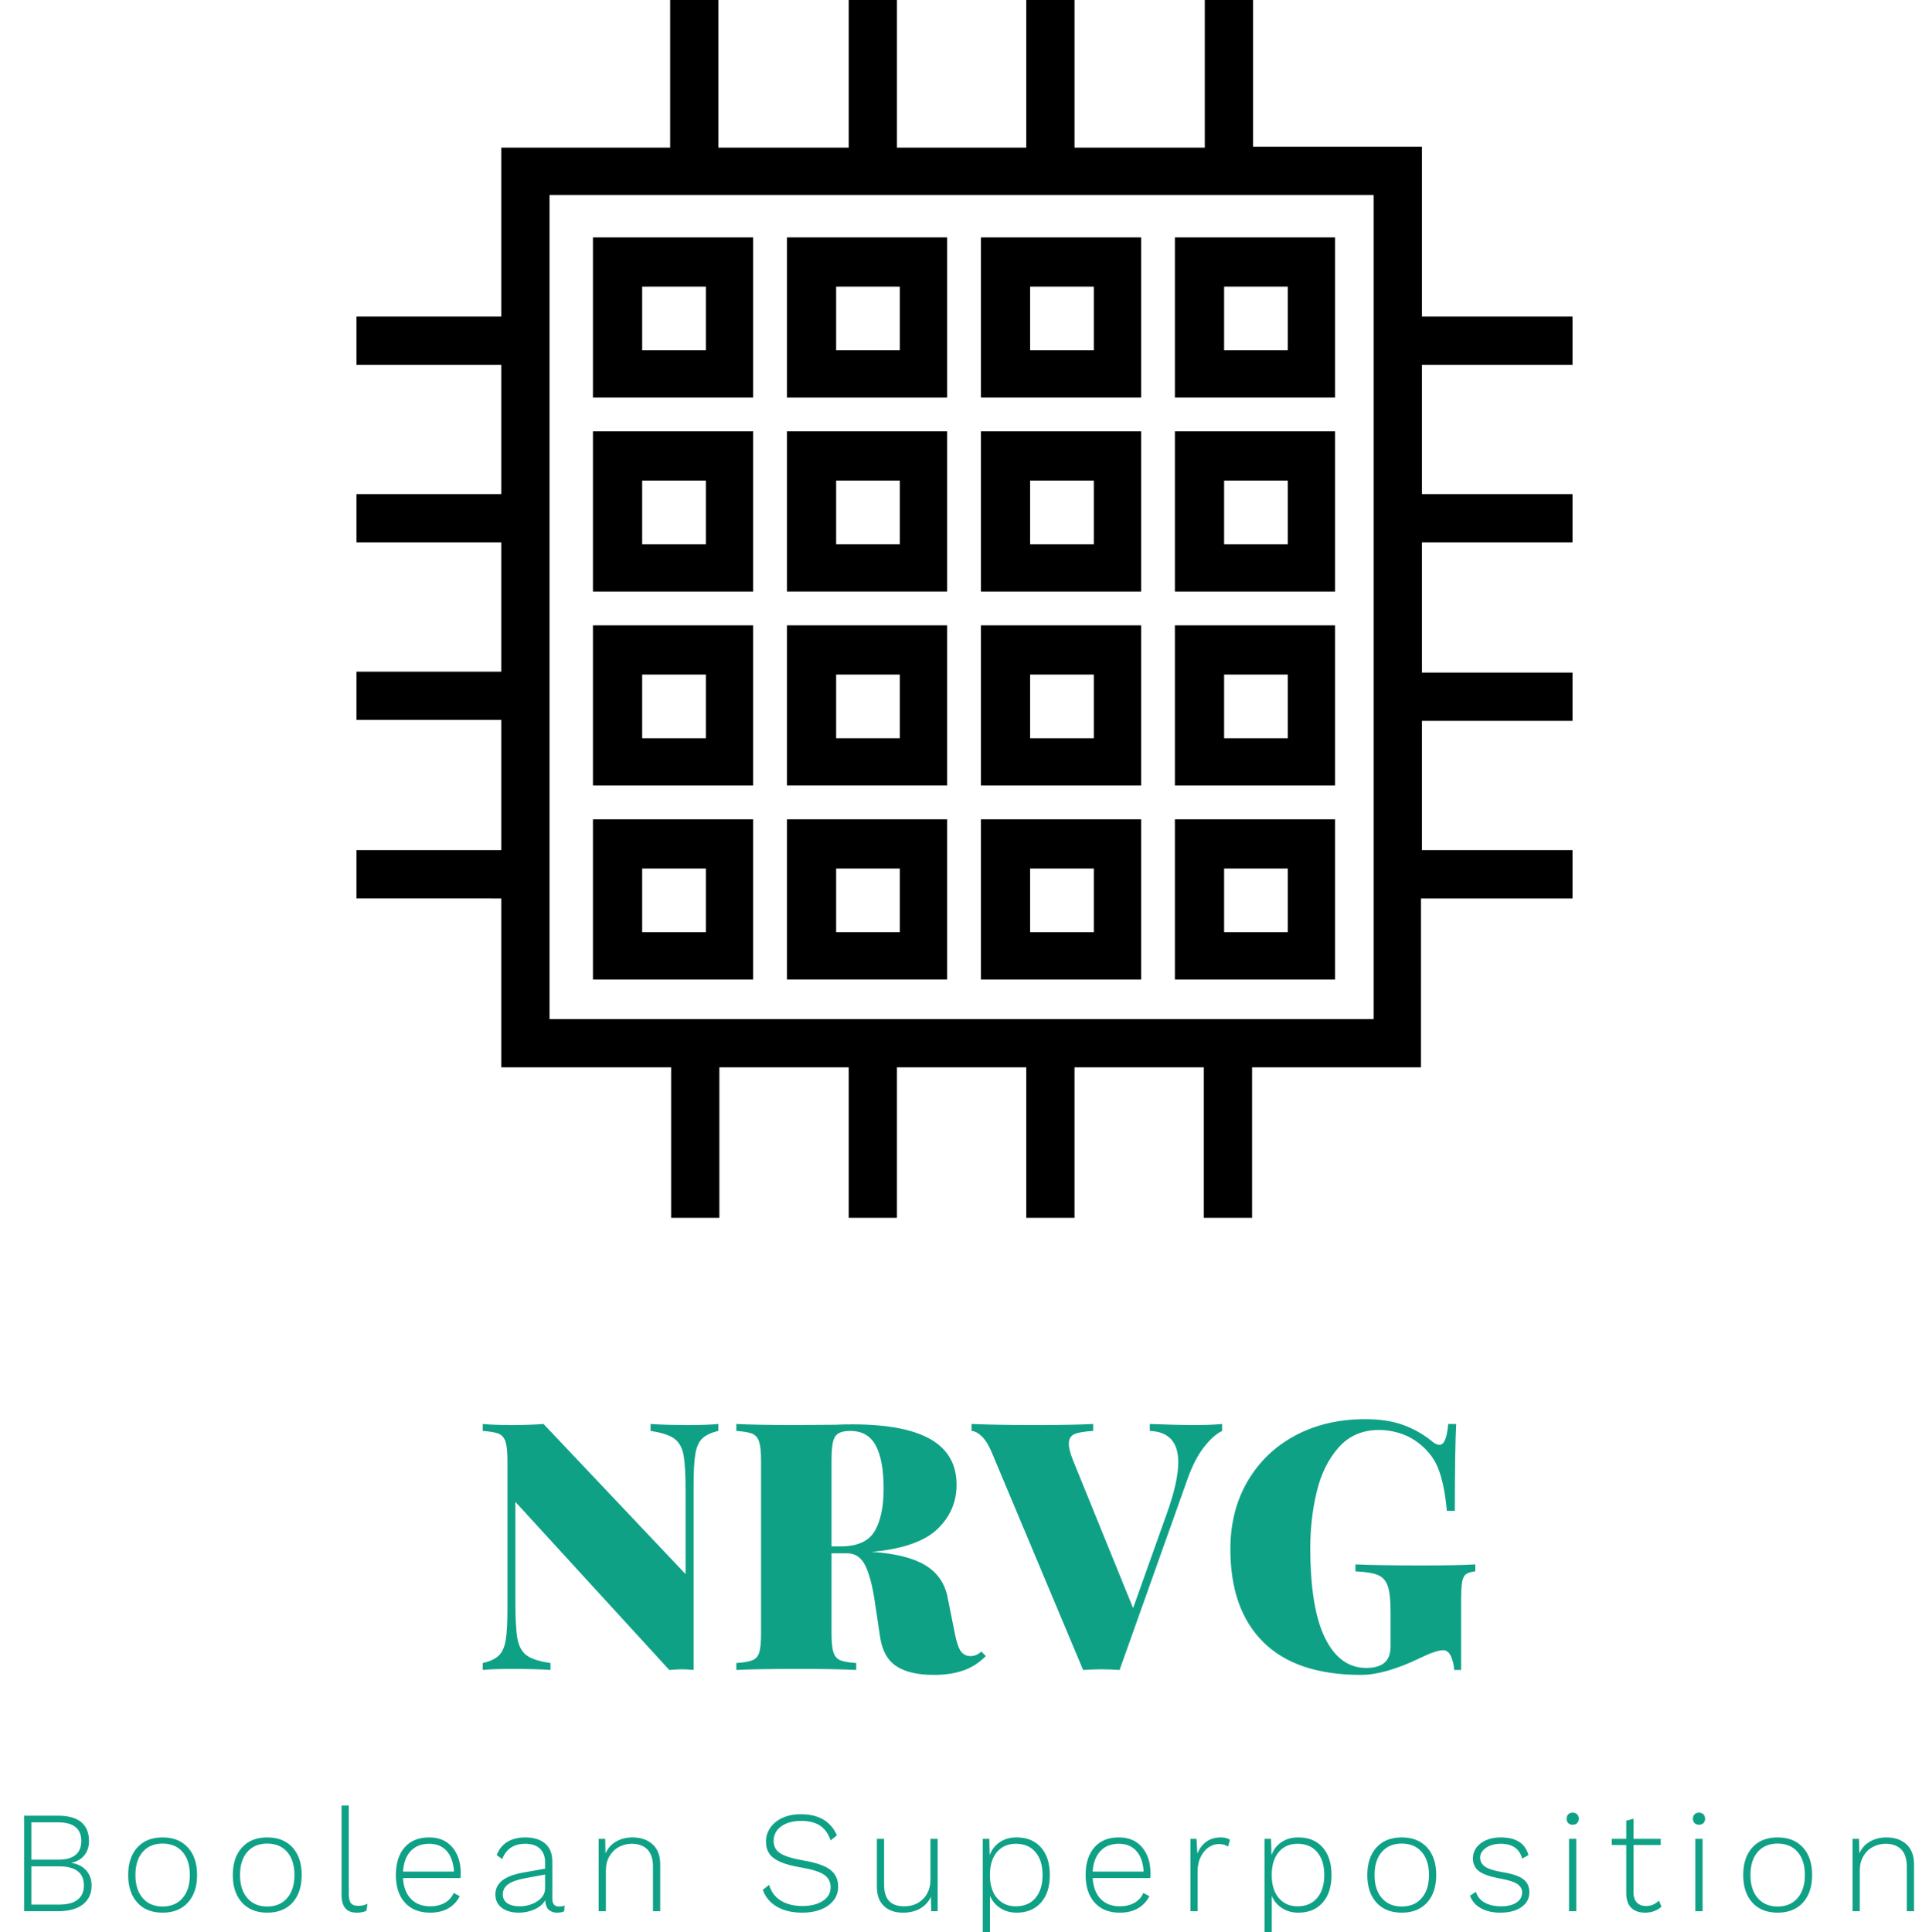 <svg xmlns="http://www.w3.org/2000/svg" xmlns:xlink="http://www.w3.org/1999/xlink" version="1.0" x="0px" y="0px" viewBox="1 0.9 126 200.2" style="enable-background:new 0 0 128 128;" xml:space="preserve" width="126" height="126.2">
    <g>
        <path d="M111.4,16.1H93.9V0.9h-5v15.3H75.4V0.9h-5v15.3H57V0.9h-5v15.3H38.5V0.9h-5v15.3H16v17.5H1v5H16v13.4H1v5H16v13.4H1v5H16   V89H1v5H16v17.5h17.6v15.6h5v-15.6H52v15.6h5v-15.6h13.4v15.6h5v-15.6h13.4v15.6h5v-15.6h17.5V94H127v-5h-15.6V75.6H127v-5h-15.6   V57.1H127v-5h-15.6V38.7H127v-5h-15.6V16.1z M106.4,106.5H21V21.1h85.4V106.5z"></path>
        <path d="M62.3,65.7H45.6v16.6h16.6V65.7z M57.3,77.4h-6.6v-6.6h6.6V77.4z"></path>
        <path d="M82.4,65.7H65.7v16.6h16.6V65.7z M77.4,77.4h-6.6v-6.6h6.6V77.4z"></path>
        <path d="M102.5,65.7H85.8v16.6h16.6V65.7z M97.5,77.4h-6.6v-6.6h6.6V77.4z"></path>
        <path d="M42.2,65.7H25.5v16.6h16.6V65.7z M37.2,77.4h-6.6v-6.6h6.6V77.4z"></path>
        <path d="M62.3,45.6H45.6v16.6h16.6V45.6z M57.3,57.3h-6.6v-6.6h6.6V57.3z"></path>
        <path d="M82.4,45.6H65.7v16.6h16.6V45.6z M77.4,57.3h-6.6v-6.6h6.6V57.3z"></path>
        <path d="M102.5,45.6H85.8v16.6h16.6V45.6z M97.5,57.3h-6.6v-6.6h6.6V57.3z"></path>
        <path d="M42.2,45.6H25.5v16.6h16.6V45.6z M37.2,57.3h-6.6v-6.6h6.6V57.3z"></path>
        <path d="M62.3,85.8H45.6v16.6h16.6V85.8z M57.3,97.5h-6.6v-6.6h6.6V97.5z"></path>
        <path d="M82.4,85.8H65.7v16.6h16.6V85.8z M77.4,97.5h-6.6v-6.6h6.6V97.5z"></path>
        <path d="M102.5,85.8H85.8v16.6h16.6V85.8z M97.5,97.5h-6.6v-6.6h6.6V97.5z"></path>
        <path d="M42.2,85.8H25.5v16.6h16.6V85.8z M37.2,97.5h-6.6v-6.6h6.6V97.5z"></path>
        <path d="M62.3,25.5H45.6v16.6h16.6V25.5z M57.3,37.2h-6.6v-6.6h6.6V37.2z"></path>
        <path d="M82.4,25.5H65.7v16.6h16.6V25.5z M77.4,37.2h-6.6v-6.6h6.6V37.2z"></path>
        <path d="M102.5,25.5H85.8v16.6h16.6V25.5z M97.5,37.2h-6.6v-6.6h6.6V37.2z"></path>
        <path d="M42.2,25.5H25.5v16.6h16.6V25.5z M37.2,37.2h-6.6v-6.6h6.6V37.2z"></path>
    </g>
    <g transform="translate(13, 135)">
        <path stroke="none" fill="#0fa186" fill-opacity="1" 
        d="M25.49 13.46L25.49 14.18L25.49 14.18Q24.37 14.44 23.83 14.96L23.83 14.96L23.83 
        14.96Q23.29 15.48 23.11 16.56L23.11 16.56L23.11 16.56Q22.93 17.64 22.93 19.80L22.93 
        19.80L22.93 38.95L22.93 38.95Q22.21 38.88 21.74 38.88L21.74 38.88L21.74 38.88Q21.35 
        38.88 20.41 38.95L20.41 38.95L4.46 21.53L4.46 31.90L4.46 31.90Q4.46 34.56 4.68 35.73L4.68 
        35.73L4.68 35.73Q4.90 36.90 5.63 37.44L5.63 37.44L5.63 37.44Q6.37 37.98 8.10 38.23L8.10 
        38.23L8.10 38.95L8.10 38.95Q6.62 38.84 4.07 38.84L4.07 38.84L4.07 38.84Q2.16 38.84 1.08 
        38.95L1.08 38.95L1.08 38.23L1.08 38.23Q2.20 37.98 2.74 37.46L2.74 37.46L2.74 37.46Q3.28 
        36.94 3.46 35.86L3.46 35.86L3.46 35.86Q3.64 34.78 3.64 32.62L3.64 32.62L3.64 17.28L3.64 
        17.28Q3.64 15.91 3.44 15.30L3.44 15.30L3.44 15.30Q3.24 14.69 2.74 14.47L2.74 14.47L2.74 
        14.47Q2.23 14.26 1.08 14.18L1.08 14.18L1.08 13.46L1.08 13.46Q2.16 13.57 4.07 13.57L4.07 
        13.57L4.07 13.57Q6.01 13.57 7.38 13.46L7.38 13.46L22.10 29.02L22.10 20.52L22.10 20.52Q22.10 
        17.86 21.89 16.69L21.89 16.69L21.89 16.69Q21.67 15.52 20.93 14.98L20.93 14.98L20.93 
        14.98Q20.20 14.44 18.47 14.18L18.47 14.18L18.47 13.46L18.47 13.46Q19.94 13.57 22.50 
        13.57L22.50 13.57L22.50 13.57Q24.41 13.57 25.49 13.46L25.49 13.46ZM52.74 37.04L53.21 
        37.51L53.21 37.51Q52.13 38.59 50.83 39.02L50.83 39.02L50.83 39.02Q49.54 39.46 47.81 
        39.46L47.81 39.46L47.81 39.46Q45.32 39.46 43.96 38.57L43.96 38.57L43.96 38.57Q42.59 
        37.69 42.26 35.57L42.26 35.57L41.72 31.97L41.72 31.97Q41.36 29.45 40.73 28.15L40.73 
        28.15L40.73 28.15Q40.10 26.86 38.84 26.86L38.84 26.86L37.22 26.86L37.22 35.14L37.22 
        35.14Q37.22 36.50 37.42 37.12L37.42 37.12L37.42 37.12Q37.62 37.73 38.12 37.94L38.12 
        37.94L38.12 37.94Q38.63 38.16 39.78 38.23L39.78 38.23L39.78 38.95L39.78 38.95Q37.69 
        38.84 33.77 38.84L33.77 38.84L33.77 38.84Q29.41 38.84 27.36 38.95L27.36 38.95L27.36 
        38.23L27.36 38.23Q28.51 38.16 29.03 37.94L29.03 37.94L29.03 37.94Q29.56 37.73 29.74 
        37.12L29.74 37.12L29.74 37.12Q29.92 36.50 29.92 35.14L29.92 35.14L29.92 17.28L29.92 
        17.28Q29.92 15.91 29.72 15.30L29.72 15.30L29.72 15.30Q29.52 14.69 29.02 14.47L29.02 
        14.47L29.02 14.47Q28.51 14.26 27.36 14.18L27.36 14.18L27.36 13.46L27.36 13.46Q29.41 
        13.57 33.55 13.57L33.55 13.57L37.69 13.54L37.69 13.54Q38.41 13.50 39.35 13.50L39.35 
        13.50L39.35 13.50Q44.82 13.50 47.50 15.05L47.50 15.05L47.50 15.05Q50.18 16.60 50.18 
        19.76L50.18 19.76L50.18 19.76Q50.18 22.46 48.17 24.37L48.17 24.37L48.17 24.37Q46.15 
        26.28 41.40 26.71L41.40 26.71L41.40 26.71Q45.07 26.96 46.94 28.10L46.94 28.10L46.94 
        28.10Q48.82 29.23 49.25 31.43L49.25 31.43L50.00 35.17L50.00 35.17Q50.26 36.50 50.62 
        37.01L50.62 37.01L50.62 37.01Q50.98 37.51 51.62 37.51L51.62 37.51L51.62 37.51Q52.27 
        37.51 52.74 37.04L52.74 37.04ZM39.17 14.18L39.17 14.18Q38.34 14.18 37.93 14.44L37.93
         14.44L37.93 14.44Q37.51 14.69 37.37 15.34L37.37 15.34L37.37 15.34Q37.22 15.98 37.22 
         17.28L37.22 17.28L37.22 26.14L38.20 26.14L38.20 26.14Q40.75 26.14 41.69 24.57L41.69 
         24.57L41.69 24.57Q42.62 23.00 42.62 20.16L42.62 20.16L42.62 20.16Q42.62 17.21 41.81 
         15.70L41.81 15.70L41.81 15.70Q41.00 14.18 39.17 14.18L39.17 14.18ZM74.92 13.57L74.92
          13.57Q76.61 13.57 77.69 13.46L77.69 13.46L77.69 14.18L77.69 14.18Q76.75 14.65 75.80 
          15.88L75.80 15.88L75.80 15.88Q74.84 17.10 74.09 19.22L74.09 19.22L67.07 38.95L67.07 
          38.95Q65.92 38.88 65.16 38.88L65.16 38.88L65.16 38.88Q64.44 38.88 63.29 38.95L63.29 
          38.95L53.86 16.49L53.86 16.49Q53.39 15.34 52.83 14.78L52.83 14.78L52.83 14.78Q52.27 
          14.22 51.73 14.18L51.73 14.18L51.73 13.46L51.73 13.46Q54.32 13.57 58.28 13.57L58.28 
          13.57L58.28 13.57Q62.39 13.57 64.33 13.46L64.33 13.46L64.33 14.18L64.33 14.18Q62.96 
          14.26 62.39 14.51L62.39 14.51L62.39 14.51Q61.81 14.76 61.81 15.52L61.81 15.52L61.81 
          15.52Q61.81 16.13 62.24 17.21L62.24 17.21L68.47 32.54L71.96 22.75L71.96 22.75Q73.15
           19.44 73.15 17.42L73.15 17.42L73.15 17.42Q73.15 14.29 70.20 14.18L70.20 14.18L70.20
            13.46L70.20 13.46Q72.90 13.57 74.92 13.57L74.92 13.57ZM92.52 12.96L92.52 12.96Q94.82 
            12.96 96.48 13.57L96.48 13.57L96.48 13.57Q98.14 14.18 99.50 15.30L99.50 15.30L99.50 
            15.30Q99.90 15.62 100.22 15.62L100.22 15.62L100.22 15.62Q100.58 15.62 100.80 15.10L100.80 
            15.10L100.80 15.10Q101.02 14.58 101.12 13.46L101.12 13.46L101.95 13.46L101.95 13.46Q101.81
             16.02 101.81 22.46L101.81 22.46L100.98 22.46L100.98 22.46Q100.73 19.62 100.04 17.96L100.04 
             17.96L100.04 17.96Q99.36 16.31 97.67 15.16L97.67 15.16L97.67 15.16Q96.91 14.65 95.92 14.36L95.92
              14.36L95.92 14.36Q94.93 14.08 93.96 14.08L93.96 14.08L93.96 14.08Q91.37 14.08 89.77 15.89L89.77
               15.89L89.77 15.89Q88.16 17.71 87.50 20.48L87.50 20.48L87.50 20.48Q86.83 23.26 86.83 26.28L86.83 
               26.28L86.83 26.28Q86.83 32.54 88.36 35.64L88.36 35.64L88.36 35.64Q89.89 38.74 92.63 38.74L92.63 
               38.74L92.63 38.74Q93.74 38.74 94.39 38.30L94.39 38.30L94.39 38.30Q95.15 37.76 95.15 36.50L95.15 
               36.50L95.15 32.90L95.15 32.90Q95.15 31.10 94.86 30.26L94.86 30.26L94.86 30.26Q94.57 29.41 93.83 
               29.11L93.83 29.11L93.83 29.11Q93.10 28.80 91.51 28.73L91.51 28.73L91.51 28.01L91.51 28.01Q93.96 
               28.12 98.39 28.12L98.39 28.12L98.39 28.12Q102.10 28.12 103.93 28.01L103.93 28.01L103.93 28.73L103.93
            28.73Q103.28 28.80 102.98 29.02L102.98 29.02L102.98 29.02Q102.67 29.23 102.56 29.84L102.56 
            29.84L102.56 29.84Q102.46 30.46 102.46 31.82L102.46 31.82L102.46 38.95L101.74 38.95L101.74 
            38.95Q101.70 38.20 101.41 37.55L101.41 37.55L101.41 37.55Q101.12 36.90 100.62 36.90L100.62 
            36.90L100.62 36.90Q99.86 36.90 98.17 37.73L98.17 37.73L98.17 37.73Q94.57 39.46 92.09 39.46L92.09
             39.46L92.09 39.46Q85.39 39.46 81.97 36.07L81.97 36.07L81.97 36.07Q78.55 32.69 78.55 26.42L78.55
              26.42L78.55 26.42Q78.55 22.46 80.33 19.40L80.33 19.40L80.33 19.40Q82.12 16.34 85.28 14.65L85.28 
              14.65L85.28 14.65Q88.45 12.96 92.52 12.96L92.52 12.96Z" 
              transform="rotate(0 52.505 26.21)"></path>
    </g>
    <g transform="translate(-35, 185)">
    <path stroke="none" fill="#0fa186" fill-opacity="1" d="M1.56 13.95L1.56 4.05L5.05 4.05L5.05 4.05Q6.67 4.05 7.48 
    4.72L7.48 4.72L7.48 4.72Q8.28 5.40 8.28 6.67L8.28 6.67L8.28 6.67Q8.28 7.54 7.81 8.14L7.81 8.14L7.81 8.14Q7.33 
    8.74 6.46 8.93L6.46 8.93L6.46 8.94L6.46 8.94Q7.42 9.09 7.99 9.72L7.99 9.72L7.99 9.72Q8.55 10.35 8.55 11.28L8.55 
    11.28L8.55 11.28Q8.55 12.55 7.64 13.25L7.64 13.25L7.64 13.25Q6.73 13.95 5.05 13.95L5.05 13.95L1.56 13.95ZM2.31
     8.61L5.07 8.61L5.07 8.61Q7.48 8.61 7.48 6.67L7.48 6.67L7.48 6.67Q7.48 4.74 5.07 4.74L5.07 4.74L2.31 4.74L2.31 
     8.61ZM2.31 13.26L5.21 13.26L5.21 13.26Q6.46 13.26 7.11 12.75L7.11 12.75L7.11 12.75Q7.75 12.24 7.75 11.28L7.75 11.28L7.75 11.28Q7.75 10.30 7.11 9.80L7.11 9.80L7.11 9.80Q6.46 9.30 5.21 9.30L5.21 9.30L2.31 9.30L2.31 13.26ZM15.91 6.30L15.91 6.30Q17.57 6.30 18.52 7.34L18.52 7.34L18.52 7.34Q19.48 8.38 19.48 10.20L19.48 10.20L19.48 10.20Q19.48 12.01 18.52 13.06L18.52 13.06L18.52 13.06Q17.57 14.10 15.91 14.10L15.91 14.10L15.91 14.10Q14.24 14.10 13.29 13.06L13.29 13.06L13.29 13.06Q12.34 12.01 12.34 10.20L12.34 10.20L12.34 10.20Q12.34 8.38 13.29 7.34L13.29 7.34L13.29 7.34Q14.24 6.30 15.91 6.30L15.91 6.30ZM15.91 6.94L15.91 6.94Q14.59 6.94 13.84 7.81L13.84 7.81L13.84 7.81Q13.09 8.68 13.09 10.20L13.09 10.20L13.09 10.20Q13.09 11.71 13.84 12.58L13.84 12.58L13.84 12.58Q14.59 13.46 15.91 13.46L15.91 13.46L15.91 13.46Q17.23 13.46 17.98 12.58L17.98 12.58L17.98 12.58Q18.73 11.71 18.73 10.20L18.73 10.20L18.73 10.20Q18.73 8.68 17.98 7.81L17.98 7.81L17.98 7.81Q17.23 6.94 15.91 6.94L15.91 6.94ZM26.75 6.30L26.75 6.30Q28.42 6.30 29.37 7.34L29.37 7.34L29.37 7.34Q30.32 8.38 30.32 10.20L30.32 10.20L30.32 10.20Q30.32 12.01 29.37 13.06L29.37 13.06L29.37 13.06Q28.42 14.10 26.75 14.10L26.75 14.10L26.75 14.10Q25.09 14.10 24.14 13.06L24.14 13.06L24.14 13.06Q23.18 12.01 23.18 10.20L23.18 10.20L23.18 10.20Q23.18 8.38 24.14 7.34L24.14 7.34L24.14 7.34Q25.09 6.30 26.75 6.30L26.75 6.30ZM26.75 6.94L26.75 6.94Q25.43 6.94 24.68 7.81L24.68 7.81L24.68 7.81Q23.93 8.68 23.93 10.20L23.93 10.20L23.93 10.20Q23.93 11.71 24.68 12.58L24.68 12.58L24.68 12.58Q25.43 13.46 26.75 13.46L26.75 13.46L26.75 13.46Q28.07 13.46 28.82 12.58L28.82 12.58L28.82 12.58Q29.57 11.71 29.57 10.20L29.57 10.20L29.57 10.20Q29.57 8.68 28.82 7.81L28.82 7.81L28.82 7.81Q28.07 6.94 26.75 6.94L26.75 6.94ZM35.20 3L35.20 12.13L35.20 12.13Q35.20 12.82 35.42 13.11L35.42 13.11L35.42 13.11Q35.64 13.39 36.15 13.39L36.15 13.39L36.15 13.39Q36.45 13.39 36.66 13.35L36.66 13.35L36.66 13.35Q36.87 13.30 37.14 13.18L37.14 13.18L37.03 13.90L37.03 13.90Q36.62 14.10 36.05 14.10L36.05 14.10L36.05 14.10Q35.23 14.10 34.84 13.64L34.84 13.64L34.84 13.64Q34.45 13.18 34.45 12.21L34.45 12.21L34.45 3L35.20 3ZM46.80 10.02L46.80 10.02Q46.80 10.27 46.77 10.51L46.77 10.51L40.82 10.51L40.82 10.51Q40.89 11.89 41.64 12.67L41.64 12.67L41.64 12.67Q42.38 13.44 43.63 13.44L43.63 13.44L43.63 13.44Q44.51 13.44 45.15 13.08L45.15 13.08L45.15 13.08Q45.78 12.72 46.07 12.06L46.07 12.06L46.70 12.39L46.70 12.39Q46.28 13.21 45.50 13.66L45.50 13.66L45.50 13.66Q44.72 14.10 43.63 14.10L43.63 14.10L43.63 14.10Q41.96 14.10 41.02 13.06L41.02 13.06L41.02 13.06Q40.08 12.03 40.08 10.20L40.08 10.20L40.08 10.20Q40.08 8.37 40.99 7.33L40.99 7.33L40.99 7.33Q41.90 6.30 43.53 6.30L43.53 6.30L43.53 6.30Q45.06 6.30 45.93 7.32L45.93 7.32L45.93 7.32Q46.80 8.34 46.80 10.02L46.80 10.02ZM43.53 6.96L43.53 6.96Q42.32 6.96 41.61 7.72L41.61 7.72L41.61 7.72Q40.91 8.47 40.82 9.84L40.82 9.84L46.10 9.84L46.10 9.84Q46.02 8.49 45.36 7.72L45.36 7.72L45.36 7.72Q44.69 6.96 43.53 6.96L43.53 6.96ZM56.98 13.46L56.98 13.46Q57.35 13.46 57.56 13.35L57.56 13.35L57.52 13.95L57.52 13.95Q57.25 14.10 56.78 14.10L56.78 14.10L56.78 14.10Q56.26 14.10 55.93 13.81L55.93 13.81L55.93 13.81Q55.60 13.53 55.55 12.82L55.55 12.82L55.55 12.82Q55.21 13.42 54.44 13.76L54.44 13.76L54.44 13.76Q53.68 14.10 52.84 14.10L52.84 14.10L52.84 14.10Q51.73 14.10 51.06 13.60L51.06 13.60L51.06 13.60Q50.39 13.11 50.39 12.20L50.39 12.20L50.39 12.20Q50.39 10.46 53.24 9.95L53.24 9.95L55.54 9.54L55.54 8.88L55.54 8.88Q55.54 7.98 55.01 7.47L55.01 7.47L55.01 7.47Q54.47 6.96 53.50 6.96L53.50 6.96L53.50 6.96Q51.71 6.96 51.10 8.55L51.10 8.55L50.53 8.13L50.53 8.13Q50.86 7.24 51.62 6.77L51.62 6.77L51.62 6.77Q52.39 6.30 53.50 6.30L53.50 6.30L53.50 6.30Q54.80 6.30 55.55 6.94L55.55 6.94L55.55 6.94Q56.29 7.57 56.29 8.79L56.29 8.79L56.29 12.66L56.29 12.66Q56.29 13.46 56.98 13.46L56.98 13.46ZM52.91 13.44L52.91 13.44Q53.54 13.44 54.14 13.22L54.14 13.22L54.14 13.22Q54.74 13.00 55.14 12.58L55.14 12.58L55.14 12.58Q55.54 12.15 55.54 11.55L55.54 11.55L55.54 10.15L53.48 10.53L53.48 10.53Q52.27 10.75 51.71 11.16L51.71 11.16L51.71 11.16Q51.16 11.56 51.16 12.20L51.16 12.20L51.16 12.20Q51.16 12.79 51.62 13.12L51.62 13.12L51.62 13.12Q52.09 13.44 52.91 13.44L52.91 13.44ZM64.60 6.30L64.60 6.30Q65.89 6.30 66.68 7.02L66.68 7.02L66.68 7.02Q67.47 7.74 67.47 9.09L67.47 9.09L67.47 13.95L66.72 13.95L66.72 9.33L66.72 9.33Q66.72 8.13 66.13 7.54L66.13 7.54L66.13 7.54Q65.55 6.96 64.53 6.96L64.53 6.96L64.53 6.96Q63.81 6.96 63.19 7.29L63.19 7.29L63.19 7.29Q62.58 7.62 62.21 8.25L62.21 8.25L62.21 8.25Q61.84 8.88 61.84 9.72L61.84 9.72L61.84 13.95L61.09 13.95L61.09 6.45L61.77 6.45L61.80 7.96L61.80 7.96Q62.16 7.15 62.90 6.73L62.90 6.73L62.90 6.73Q63.64 6.30 64.60 6.30L64.60 6.30ZM82.04 3.90L82.04 3.90Q84.83 3.90 85.78 6.09L85.78 6.09L85.13 6.61L85.13 6.61Q84.76 5.55 84.02 5.07L84.02 5.07L84.02 5.07Q83.27 4.59 82.06 4.59L82.06 4.59L82.06 4.59Q81.19 4.59 80.54 4.86L80.54 4.86L80.54 4.86Q79.90 5.13 79.56 5.59L79.56 5.59L79.56 5.59Q79.22 6.06 79.22 6.64L79.22 6.64L79.22 6.64Q79.22 7.21 79.51 7.59L79.51 7.59L79.51 7.59Q79.79 7.96 80.48 8.23L80.48 8.23L80.48 8.23Q81.16 8.49 82.36 8.70L82.36 8.70L82.36 8.70Q84.29 9.03 85.10 9.66L85.10 9.66L85.10 9.66Q85.91 10.29 85.91 11.40L85.91 11.40L85.91 11.40Q85.91 12.20 85.45 12.81L85.45 12.81L85.45 12.81Q84.98 13.42 84.14 13.76L84.14 13.76L84.14 13.76Q83.29 14.10 82.19 14.10L82.19 14.10L82.19 14.10Q80.63 14.10 79.56 13.48L79.56 13.48L79.56 13.48Q78.49 12.85 78.10 11.73L78.10 11.73L78.76 11.22L78.76 11.22Q79.06 12.29 79.97 12.85L79.97 12.85L79.97 12.85Q80.87 13.41 82.21 13.41L82.21 13.41L82.21 13.41Q83.50 13.41 84.32 12.88L84.32 12.88L84.32 12.88Q85.13 12.36 85.13 11.45L85.13 11.45L85.13 11.45Q85.13 10.65 84.47 10.18L84.47 10.18L84.47 10.18Q83.80 9.72 82.15 9.43L82.15 9.43L82.15 9.43Q80.75 9.20 79.94 8.85L79.94 8.85L79.94 8.85Q79.13 8.50 78.78 7.99L78.78 7.99L78.78 7.99Q78.43 7.48 78.43 6.72L78.43 6.72L78.43 6.72Q78.43 5.95 78.87 5.31L78.87 5.31L78.87 5.31Q79.31 4.66 80.13 4.28L80.13 4.28L80.13 4.28Q80.95 3.90 82.04 3.90L82.04 3.90ZM95.47 6.45L96.22 6.45L96.22 13.95L95.55 13.95L95.52 12.46L95.52 12.46Q95.14 13.26 94.39 13.68L94.39 13.68L94.39 13.68Q93.64 14.10 92.62 14.10L92.62 14.10L92.62 14.10Q91.39 14.10 90.66 13.42L90.66 13.42L90.66 13.42Q89.92 12.73 89.92 11.40L89.92 11.40L89.92 6.45L90.67 6.45L90.67 11.22L90.67 11.22Q90.67 13.44 92.74 13.44L92.74 13.44L92.74 13.44Q93.57 13.44 94.19 13.08L94.19 13.08L94.19 13.08Q94.81 12.72 95.14 12.10L95.14 12.10L95.14 12.10Q95.47 11.49 95.47 10.75L95.47 10.75L95.47 6.45ZM104.40 6.30L104.40 6.30Q105.99 6.30 106.92 7.33L106.92 7.33L106.92 7.33Q107.84 8.37 107.84 10.20L107.84 10.20L107.84 10.20Q107.84 12.03 106.92 13.06L106.92 13.06L106.92 13.06Q105.99 14.10 104.40 14.10L104.40 14.10L104.40 14.10Q103.44 14.10 102.72 13.63L102.72 13.63L102.72 13.63Q101.99 13.17 101.64 12.36L101.64 12.36L101.64 17.10L100.89 17.10L100.89 6.45L101.57 6.45L101.61 8.14L101.61 8.14Q101.93 7.27 102.66 6.79L102.66 6.79L102.66 6.79Q103.38 6.30 104.40 6.30L104.40 6.30ZM104.31 13.44L104.31 13.44Q105.62 13.44 106.35 12.58L106.35 12.58L106.35 12.58Q107.09 11.71 107.09 10.20L107.09 10.20L107.09 10.20Q107.09 8.68 106.35 7.82L106.35 7.82L106.35 7.82Q105.62 6.96 104.31 6.96L104.31 6.96L104.31 6.96Q103.14 6.96 102.42 7.75L102.42 7.75L102.42 7.75Q101.70 8.55 101.64 9.93L101.64 9.93L101.64 10.47L101.64 10.47Q101.70 11.85 102.42 12.64L102.42 12.64L102.42 12.64Q103.14 13.44 104.31 13.44L104.31 13.44ZM118.27 10.02L118.27 10.02Q118.27 10.27 118.24 10.51L118.24 10.51L112.28 10.51L112.28 10.51Q112.36 11.89 113.10 12.67L113.10 12.67L113.10 12.67Q113.84 13.44 115.09 13.44L115.09 13.44L115.09 13.44Q115.97 13.44 116.61 13.08L116.61 13.08L116.61 13.08Q117.25 12.72 117.53 12.06L117.53 12.06L118.16 12.39L118.16 12.39Q117.74 13.21 116.96 13.66L116.96 13.66L116.96 13.66Q116.18 14.10 115.09 14.10L115.09 14.10L115.09 14.10Q113.42 14.10 112.49 13.06L112.49 13.06L112.49 13.06Q111.55 12.03 111.55 10.20L111.55 10.20L111.55 10.20Q111.55 8.37 112.46 7.33L112.46 7.33L112.46 7.33Q113.36 6.30 115.00 6.30L115.00 6.30L115.00 6.30Q116.53 6.30 117.40 7.32L117.40 7.32L117.40 7.32Q118.27 8.34 118.27 10.02L118.27 10.02ZM115.00 6.96L115.00 6.96Q113.78 6.96 113.08 7.72L113.08 7.72L113.08 7.72Q112.37 8.47 112.28 9.84L112.28 9.84L117.56 9.84L117.56 9.84Q117.49 8.49 116.82 7.72L116.82 7.72L116.82 7.72Q116.15 6.96 115.00 6.96L115.00 6.96ZM125.56 6.30L125.56 6.30Q126.16 6.30 126.51 6.55L126.51 6.55L126.31 7.26L126.31 7.26Q125.97 6.99 125.35 6.99L125.35 6.99L125.35 6.99Q124.78 6.99 124.28 7.34L124.28 7.34L124.28 7.34Q123.78 7.69 123.47 8.33L123.47 8.33L123.47 8.33Q123.16 8.97 123.16 9.75L123.16 9.75L123.16 13.95L122.41 13.95L122.41 6.45L123.04 6.45L123.13 7.98L123.13 7.98Q123.45 7.18 124.07 6.74L124.07 6.74L124.07 6.74Q124.69 6.30 125.56 6.30L125.56 6.30ZM133.59 6.30L133.59 6.30Q135.19 6.30 136.11 7.33L136.11 7.33L136.11 7.33Q137.03 8.37 137.03 10.20L137.03 10.20L137.03 10.20Q137.03 12.03 136.11 13.06L136.11 13.06L136.11 13.06Q135.19 14.10 133.59 14.10L133.59 14.10L133.59 14.10Q132.63 14.10 131.91 13.63L131.91 13.63L131.91 13.63Q131.18 13.17 130.84 12.36L130.84 12.36L130.84 17.10L130.09 17.10L130.09 6.45L130.76 6.45L130.81 8.14L130.81 8.14Q131.12 7.27 131.85 6.79L131.85 6.79L131.85 6.79Q132.57 6.30 133.59 6.30L133.59 6.30ZM133.50 13.44L133.50 13.44Q134.81 13.44 135.54 12.58L135.54 12.58L135.54 12.58Q136.28 11.71 136.28 10.20L136.28 10.20L136.28 10.20Q136.28 8.68 135.54 7.82L135.54 7.82L135.54 7.82Q134.81 6.96 133.50
     6.96L133.50 6.96L133.50 6.96Q132.34 6.96 131.62 
     7.75L131.62 7.75L131.62 7.75Q130.90 8.55 130.84 9.93L130.84 
     9.93L130.84 10.47L130.84 10.47Q130.90 11.85 131.62 12.64L131.62 12.64L131.62 12.64Q132.34 13.44 
     133.50 13.44L133.50 13.44ZM144.31 6.30L144.31 6.30Q145.97 6.30 146.93 7.34L146.93 7.34L146.93 
     7.34Q147.88 8.38 147.88 10.20L147.88 10.20L147.88 10.20Q147.88 12.01 146.93 13.06L146.93 13.06L146.93 
     13.06Q145.97 14.10 144.31 14.10L144.31 14.10L144.31 14.10Q142.64 14.10 141.69 13.06L141.69 13.06L141.69 
     13.06Q140.74 12.01 140.74 10.20L140.74 10.20L140.74 10.20Q140.74 8.38 141.69 7.34L141.69 7.34L141.69 
     7.34Q142.64 6.30 144.31 6.30L144.31 6.30ZM144.31 6.94L144.31 6.94Q142.99 6.94 142.24 7.81L142.24 7.81L142.24 
     7.81Q141.49 8.68 141.49 10.20L141.49 10.20L141.49 10.20Q141.49 11.71 142.24 12.58L142.24 12.58L142.24 
     12.58Q142.99 13.46 144.31 13.46L144.31 13.46L144.31 13.46Q145.63 13.46 146.38 12.58L146.38 12.58L146.38 
     12.58Q147.13 11.71 147.13 10.20L147.13 10.20L147.13 10.20Q147.13 8.68 146.38 7.81L146.38 7.81L146.38 
     7.81Q145.63 6.94 144.31 6.94L144.31 6.94ZM154.51 14.10L154.51 14.10Q153.37 14.10 152.53 13.65L152.53 
     13.65L152.53 13.65Q151.69 13.20 151.38 12.34L151.38 12.34L151.99 11.94L151.99 11.94Q152.22 12.69 152.91 13.06L152.91 13.06L152.91 13.06Q153.60 13.44 154.60 13.44L154.60 13.44L154.60 13.44Q155.62 13.44 156.20 13.05L156.20 13.05L156.20 13.05Q156.78 12.66 156.78 12.01L156.78 12.01L156.78 12.01Q156.78 11.46 156.28 11.13L156.28 11.13L156.28 11.13Q155.79 10.80 154.54 10.57L154.54 10.57L154.54 10.57Q152.97 10.29 152.32 9.81L152.32 9.81L152.32 9.81Q151.68 9.33 151.68 8.45L151.68 8.45L151.68 8.45Q151.68 7.86 152.04 7.36L152.04 7.36L152.04 7.36Q152.40 6.87 153.06 6.58L153.06 6.58L153.06 6.58Q153.72 6.30 154.56 6.30L154.56 6.30L154.56 6.30Q155.74 6.30 156.46 6.75L156.46 6.75L156.46 6.75Q157.17 7.20 157.44 8.13L157.44 8.13L156.79 8.50L156.79 8.50Q156.37 6.96 154.56 6.96L154.56 6.96L154.56 6.96Q153.96 6.96 153.47 7.15L153.47 7.15L153.47 7.15Q152.98 7.35 152.71 7.67L152.71 7.67L152.71 7.67Q152.43 7.99 152.43 8.37L152.43 8.37L152.43 8.37Q152.43 8.98 152.94 9.33L152.94 9.33L152.94 9.33Q153.45 9.68 154.74 9.90L154.74 9.90L154.74 9.90Q156.27 10.15 156.90 10.63L156.90 10.63L156.90 10.63Q157.53 11.11 157.53 11.98L157.53 11.98L157.53 11.98Q157.53 12.95 156.71 13.52L156.71 13.52L156.71 13.52Q155.89 14.10 154.51 14.10L154.51 14.10ZM162.02 4.99L162.02 4.99Q161.73 4.99 161.56 4.82L161.56 4.82L161.56 4.82Q161.39 4.65 161.39 4.37L161.39 4.37L161.39 4.37Q161.39 4.08 161.56 3.91L161.56 3.91L161.56 3.91Q161.73 3.73 162.02 3.73L162.02 3.73L162.02 3.73Q162.30 3.73 162.48 3.91L162.48 3.91L162.48 3.91Q162.65 4.08 162.65 4.37L162.65 4.37L162.65 4.37Q162.65 4.65 162.48 4.82L162.48 4.82L162.48 4.82Q162.30 4.99 162.02 4.99L162.02 4.99ZM162.39 6.45L162.39 13.95L161.64 13.95L161.64 6.45L162.39 6.45ZM170.95 12.85L171.22 13.47L171.22 13.47Q170.92 13.77 170.48 13.93L170.48 13.93L170.48 13.93Q170.05 14.10 169.52 14.10L169.52 14.10L169.52 14.10Q168.61 14.10 168.09 13.60L168.09 13.60L168.09 13.60Q167.57 13.09 167.57 12.07L167.57 12.07L167.57 7.09L166.07 7.09L166.07 6.45L167.57 6.45L167.57 4.57L168.32 4.37L168.32 6.45L171.14 6.45L171.14 7.09L168.32 7.09L168.32 11.97L168.32 11.97Q168.32 12.67 168.66 13.04L168.66 13.04L168.66 13.04Q169.00 13.41 169.64 13.41L169.64 13.41L169.64 13.41Q170.39 13.41 170.95 12.85L170.95 12.85ZM175.11 4.99L175.11 4.99Q174.82 4.99 174.65 4.82L174.65 4.82L174.65 4.82Q174.48 4.65 174.48 4.37L174.48 4.37L174.48 4.37Q174.48 4.08 174.65 3.91L174.65 3.91L174.65 3.91Q174.82 3.73 175.11 3.73L175.11 3.73L175.11 3.73Q175.39 3.73 175.57 3.91L175.57 3.91L175.57 3.91Q175.74 4.08 175.74 4.37L175.74 4.37L175.74 4.37Q175.74 4.65 175.57 4.82L175.57 4.82L175.57 4.82Q175.39 4.99 175.11 4.99L175.11 4.99ZM175.48 6.45L175.48 13.95L174.73 13.95L174.73 6.45L175.48 6.45ZM183.26 6.30L183.26 6.30Q184.92 6.30 185.88 7.34L185.88 7.34L185.88 7.34Q186.83 8.38 186.83 10.20L186.83 10.20L186.83 10.20Q186.83 12.01 185.88 13.06L185.88 13.06L185.88 13.06Q184.92 14.10 183.26 14.10L183.26 14.10L183.26 14.10Q181.59 14.10 180.64 13.06L180.64 
     13.06L180.64 13.06Q179.69 12.01 179.69 10.20L179.69 10.20L179.69 10.20Q179.69 8.38 180.64 7.34L180.64 7.34L180.64 
     7.34Q181.59 6.30 183.26 6.30L183.26 6.30ZM183.26 6.94L183.26 6.94Q181.94 6.94 181.19 7.81L181.19 7.81L181.19 
     7.81Q180.44 8.68 180.44 10.20L180.44 10.20L180.44 10.20Q180.44 11.71 181.19 12.58L181.19 12.58L181.19 12.58Q181.94
      13.46 183.26 13.46L183.26 13.46L183.26 13.46Q184.58 13.46 185.33 12.58L185.33 12.58L185.33 12.58Q186.08 11.71 
      186.08 10.20L186.08 10.20L186.08 10.20Q186.08 8.68 185.33 7.81L185.33 7.81L185.33 7.81Q184.58 6.94 183.26 
      6.94L183.26 6.94ZM194.53 6.30L194.53 6.30Q195.82 6.30 196.61 7.02L196.61 7.02L196.61 7.02Q197.39 7.74 197.39
       9.09L197.39 9.09L197.39 13.95L196.64 13.95L196.64 9.33L196.64 9.33Q196.64 8.13 196.06 7.54L196.06 7.54L196.06 
       7.54Q195.47 6.96 194.45 6.96L194.45 6.96L194.45 6.96Q193.73 6.96 193.12 7.29L193.12 7.29L193.12 7.29Q192.50 
       7.62 192.14 8.25L192.14 8.25L192.14 8.25Q191.77 8.88 191.77 9.72L191.77 9.72L191.77 13.95L191.02 13.95L191.02 
       6.45L191.69 6.45L191.72 7.96L191.72 7.96Q192.08 7.15 192.83 6.73L192.83 6.73L192.83 6.73Q193.57 6.30 194.53 
       6.30L194.53 6.30Z" transform="rotate(0 99.475 10.05)"></path>
    </g>
</svg>

